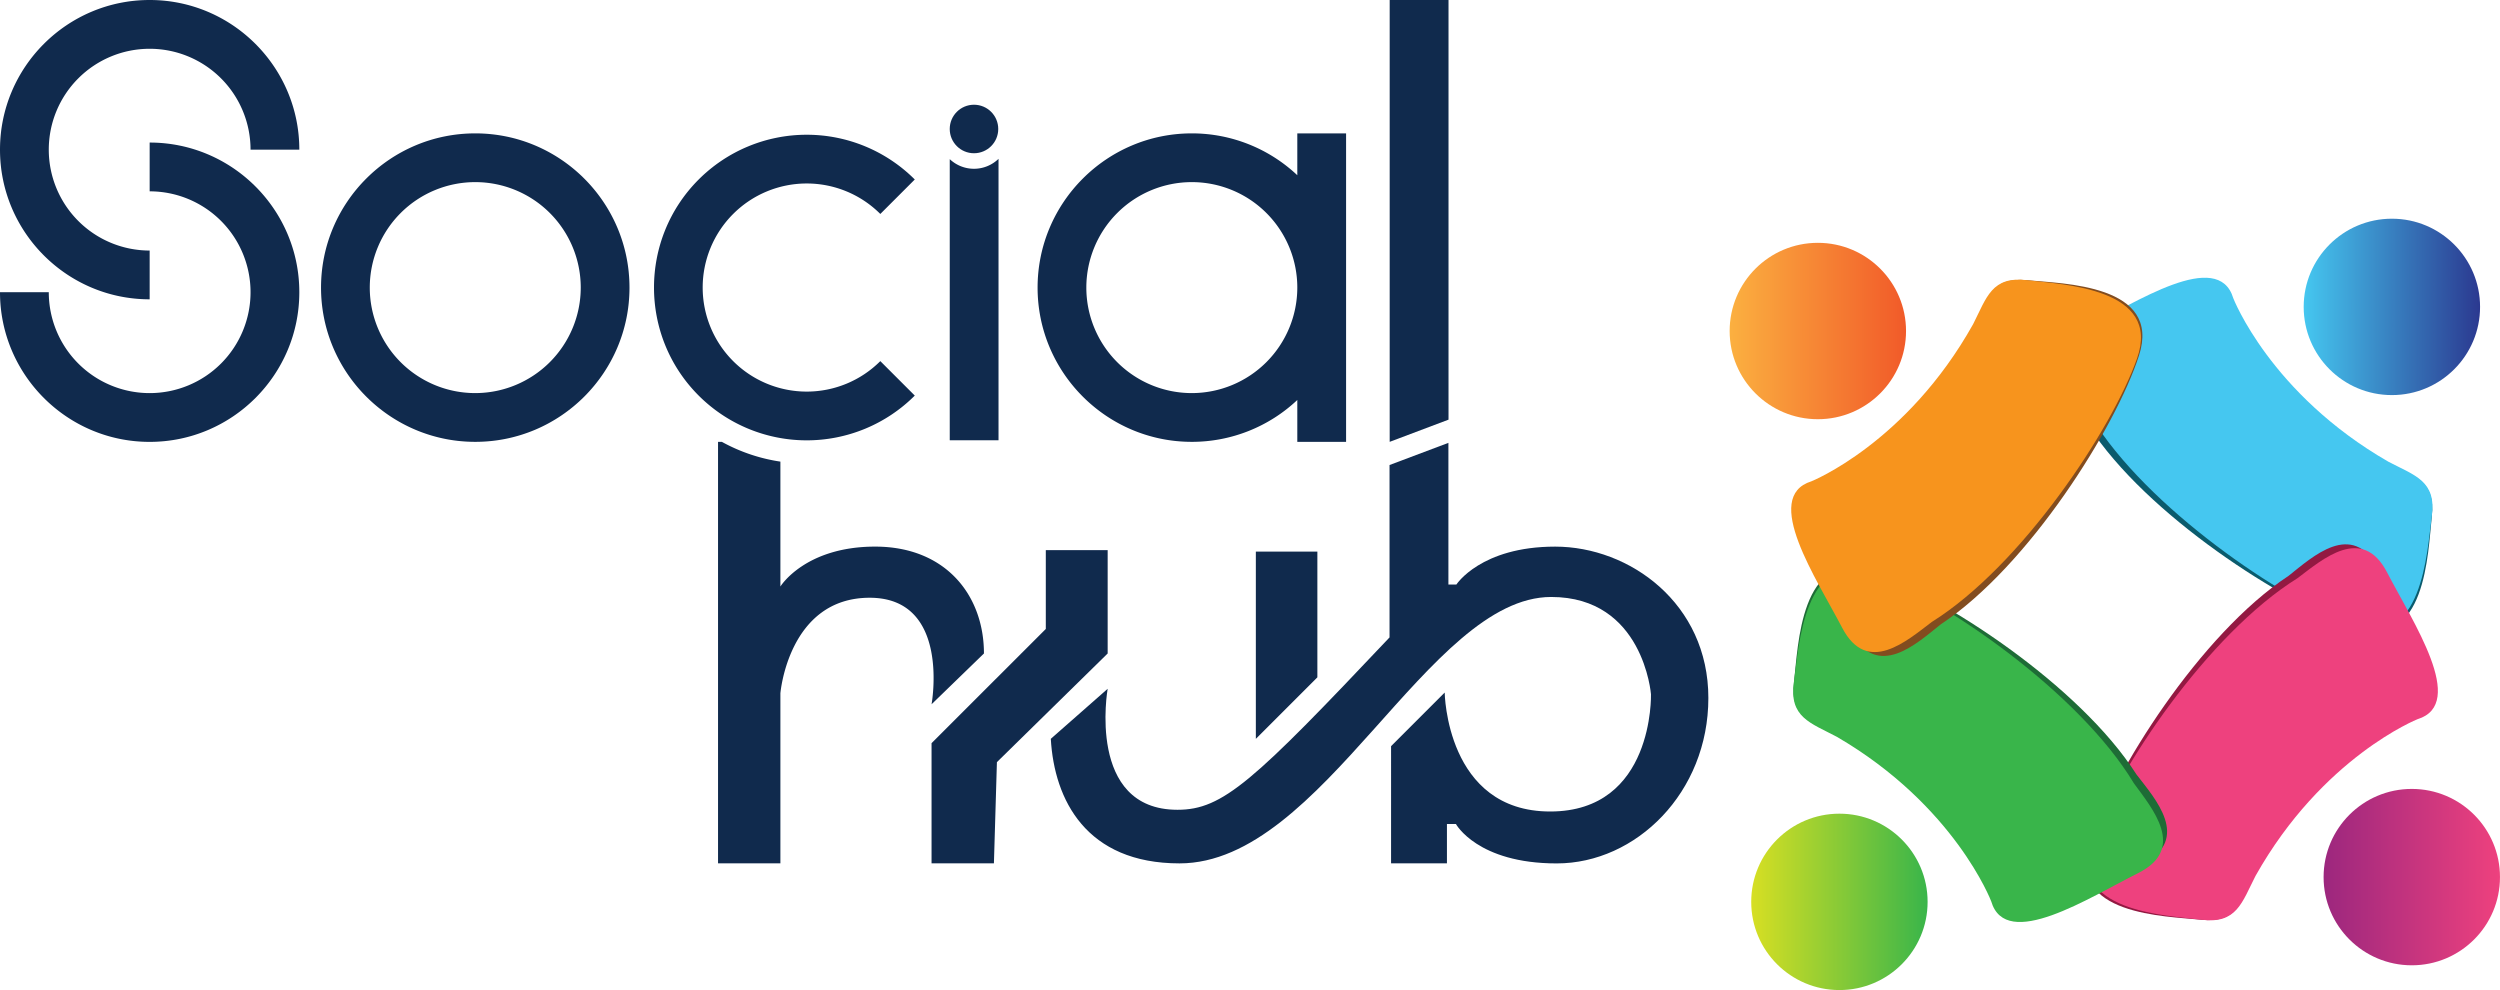 <svg xmlns="http://www.w3.org/2000/svg" xmlns:xlink="http://www.w3.org/1999/xlink" viewBox="0 0 2255.08 893.08"><defs><style>.cls-1{isolation:isolate;}.cls-2{fill:#102a4d;}.cls-3{fill:#0b5b6d;}.cls-3,.cls-5,.cls-7,.cls-9{mix-blend-mode:multiply;}.cls-4{fill:#45c7f0;}.cls-5{fill:#931942;}.cls-6{fill:#ee417e;}.cls-7{fill:#1e6c36;}.cls-8{fill:#39b54a;}.cls-9{fill:#824c1f;}.cls-10{fill:#f7941d;}.cls-11{fill:url(#linear-gradient);}.cls-12{fill:url(#linear-gradient-2);}.cls-13{fill:url(#linear-gradient-3);}.cls-14{fill:url(#linear-gradient-4);}</style><linearGradient id="linear-gradient" x1="2077.98" y1="276.83" x2="2237.12" y2="276.83" gradientUnits="userSpaceOnUse"><stop offset="0" stop-color="#45c7f0"/><stop offset="1" stop-color="#2b3990"/></linearGradient><linearGradient id="linear-gradient-2" x1="2095.94" y1="791.18" x2="2255.08" y2="791.18" gradientUnits="userSpaceOnUse"><stop offset="0" stop-color="#9c277e"/><stop offset="1" stop-color="#ee417e"/></linearGradient><linearGradient id="linear-gradient-3" x1="1560.18" y1="298.59" x2="1719.32" y2="298.59" gradientUnits="userSpaceOnUse"><stop offset="0" stop-color="#fbb040"/><stop offset="1" stop-color="#f15a29"/></linearGradient><linearGradient id="linear-gradient-4" x1="1579.64" y1="813.51" x2="1738.78" y2="813.51" gradientUnits="userSpaceOnUse"><stop offset="0" stop-color="#d7df23"/><stop offset="1" stop-color="#39b54a"/></linearGradient></defs><g class="cls-1"><g id="Layer_2" data-name="Layer 2"><g id="Layer_2-2" data-name="Layer 2"><path class="cls-2" d="M999.15,621.32s-19.35,109.13,63,109.13c40.95,0,68.4-25.43,191.26-155.48V419.47l53.1-20v127.8h7.2s22-34.2,89.1-34.2S1541,544.29,1541,629.61s-65.25,149.22-136.81,149.22-90.9-35.55-90.9-35.55h-8.1v35.46h-50.4V673.07l48.37-48.37S1304.41,732,1398.32,732s90.91-105.76,90.91-105.76-6.75-87.75-90-87.75c-111.15,0-205.66,240.31-335.26,240.31-84.16,0-113-57.3-116.11-112.36Z"/><path class="cls-2" d="M840.3,635.27s17.55-96.08-55.81-96.08-80.55,86.18-80.55,86.18V778.74H647.69V398.56h3.44a157.19,157.19,0,0,0,52.81,17.84V529.06s22-36,85.5-36,98.11,43.84,98.11,96.4Z"/><polygon class="cls-2" points="1188.31 497.56 1188.31 610.97 1132.81 666.47 1132.81 497.56 1188.31 497.56"/><polygon class="cls-2" points="999.15 496.21 999.15 589.46 899.25 687.47 896.55 778.74 840.29 778.74 840.29 670.37 943.35 567.32 943.35 496.21 999.15 496.21"/><path class="cls-3" d="M2009.4,273.79s35.57,85.33,143.87,143.85c24.13,11.85,43.82,16.12,40.32,48.17s-5.18,121.66-69.27,100.06S1936,464.64,1884.12,384.27c-17.09-22-49.71-57.46-6.39-80.81S1994.65,228.9,2009.4,273.79Z"/><path class="cls-4" d="M2014.49,269s33.32,86.23,140.06,147.56c23.81,12.48,43.38,17.26,39,49.21s-8.36,121.49-71.87,98.21S1936.13,457.9,1886.37,376.19c-16.52-22.46-48.2-58.74-4.28-80.95S2000.92,223.77,2014.49,269Z"/><path class="cls-5" d="M2176,643.65s-85,36.37-142.5,145.21c-11.62,24.24-15.71,44-47.79,40.78s-121.71-4-100.7-68.34,99.46-189.24,179.35-241.88c21.86-17.3,57-50.25,80.74-7.15S2220.73,628.48,2176,643.65Z"/><path class="cls-6" d="M2180.78,648.7s-85.92,34.12-146.25,141.43c-12.25,23.93-16.85,43.54-48.84,39.51s-121.56-7.23-98.88-71,104.38-186.57,185.62-237.1c22.31-16.72,58.29-48.74,80.91-5S2225.92,634.71,2180.78,648.7Z"/><path class="cls-7" d="M1801.24,808.31s-35.08-85.53-143-144.67c-24.06-12-43.73-16.37-40-48.4S1624,493.61,1688,515.58s187.72,102.3,239.15,183c17,22.12,49.39,57.74,5.93,80.84S1815.73,853.28,1801.24,808.31Z"/><path class="cls-8" d="M1796.12,813s-32.83-86.42-139.21-148.36c-23.74-12.61-43.29-17.51-38.77-49.43s9.06-121.44,72.43-97.8,185,107.18,234.28,189.17c16.39,22.55,47.86,59,3.81,81S1809.43,858.37,1796.12,813Z"/><path class="cls-9" d="M1638.7,439.2s84.91-36.57,142.15-145.55c11.57-24.27,15.61-44,47.7-40.89s121.71,3.75,100.86,68.1-99,189.48-178.77,242.31c-21.82,17.35-56.87,50.39-80.73,7.34S1594,454.48,1638.7,439.2Z"/><path class="cls-10" d="M1633.92,434.16s85.83-34.34,145.91-141.78c12.2-24,16.75-43.59,48.75-39.63s121.57,6.94,99.05,70.72S1823.69,510.29,1742.57,561c-22.26,16.78-58.17,48.89-80.89,5.23S1588.82,448.26,1633.92,434.16Z"/><circle class="cls-11" cx="2157.55" cy="276.83" r="79.55"/><circle class="cls-12" cx="2175.51" cy="791.18" r="79.55"/><circle class="cls-13" cx="1639.75" cy="298.59" r="79.55"/><circle class="cls-14" cx="1659.21" cy="813.51" r="79.55"/><path class="cls-2" d="M794.07,193l31.09-31.09a137.83,137.83,0,0,0-194.92,0c-53.74,53.74-53.74,141.18,0,194.92a137.83,137.83,0,0,0,194.92,0l-31.09-31.09a93.86,93.86,0,1,1,0-132.74Z"/><path class="cls-2" d="M135,0C60.55,0,0,60.55,0,135S60.55,270,135,270V226a91,91,0,1,1,91-91h44C270,60.55,209.42,0,135,0Z"/><path class="cls-2" d="M135,128.59v44a91,91,0,1,1-91,91H0c0,74.43,60.55,135,135,135s135-60.56,135-135S209.42,128.59,135,128.59Z"/><path class="cls-2" d="M428.7,120.31c-76.71,0-139.12,62.41-139.12,139.12S352,398.56,428.7,398.56s139.12-62.41,139.12-139.13S505.42,120.31,428.7,120.31Zm0,234.27a95.15,95.15,0,1,1,95.15-95.15A95.25,95.25,0,0,1,428.7,354.58Z"/><path class="cls-2" d="M900.7,143.28V397.15h-44V143.55a31.83,31.83,0,0,0,44-.27Z"/><polygon class="cls-2" points="1253.54 398.56 1306.61 378.54 1306.61 0.02 1253.54 0.02 1253.54 398.56"/><path class="cls-2" d="M1170.21,120.31v37.76a138.58,138.58,0,0,0-95.15-37.76c-76.71,0-139.12,62.41-139.12,139.12s62.41,139.13,139.12,139.13a138.58,138.58,0,0,0,95.15-37.76v37.76h44V120.31Zm-95.15,234.27a95.15,95.15,0,1,1,95.15-95.15A95.26,95.26,0,0,1,1075.06,354.58Z"/><circle class="cls-2" cx="878.57" cy="116.35" r="21.88"/></g></g></g></svg>
